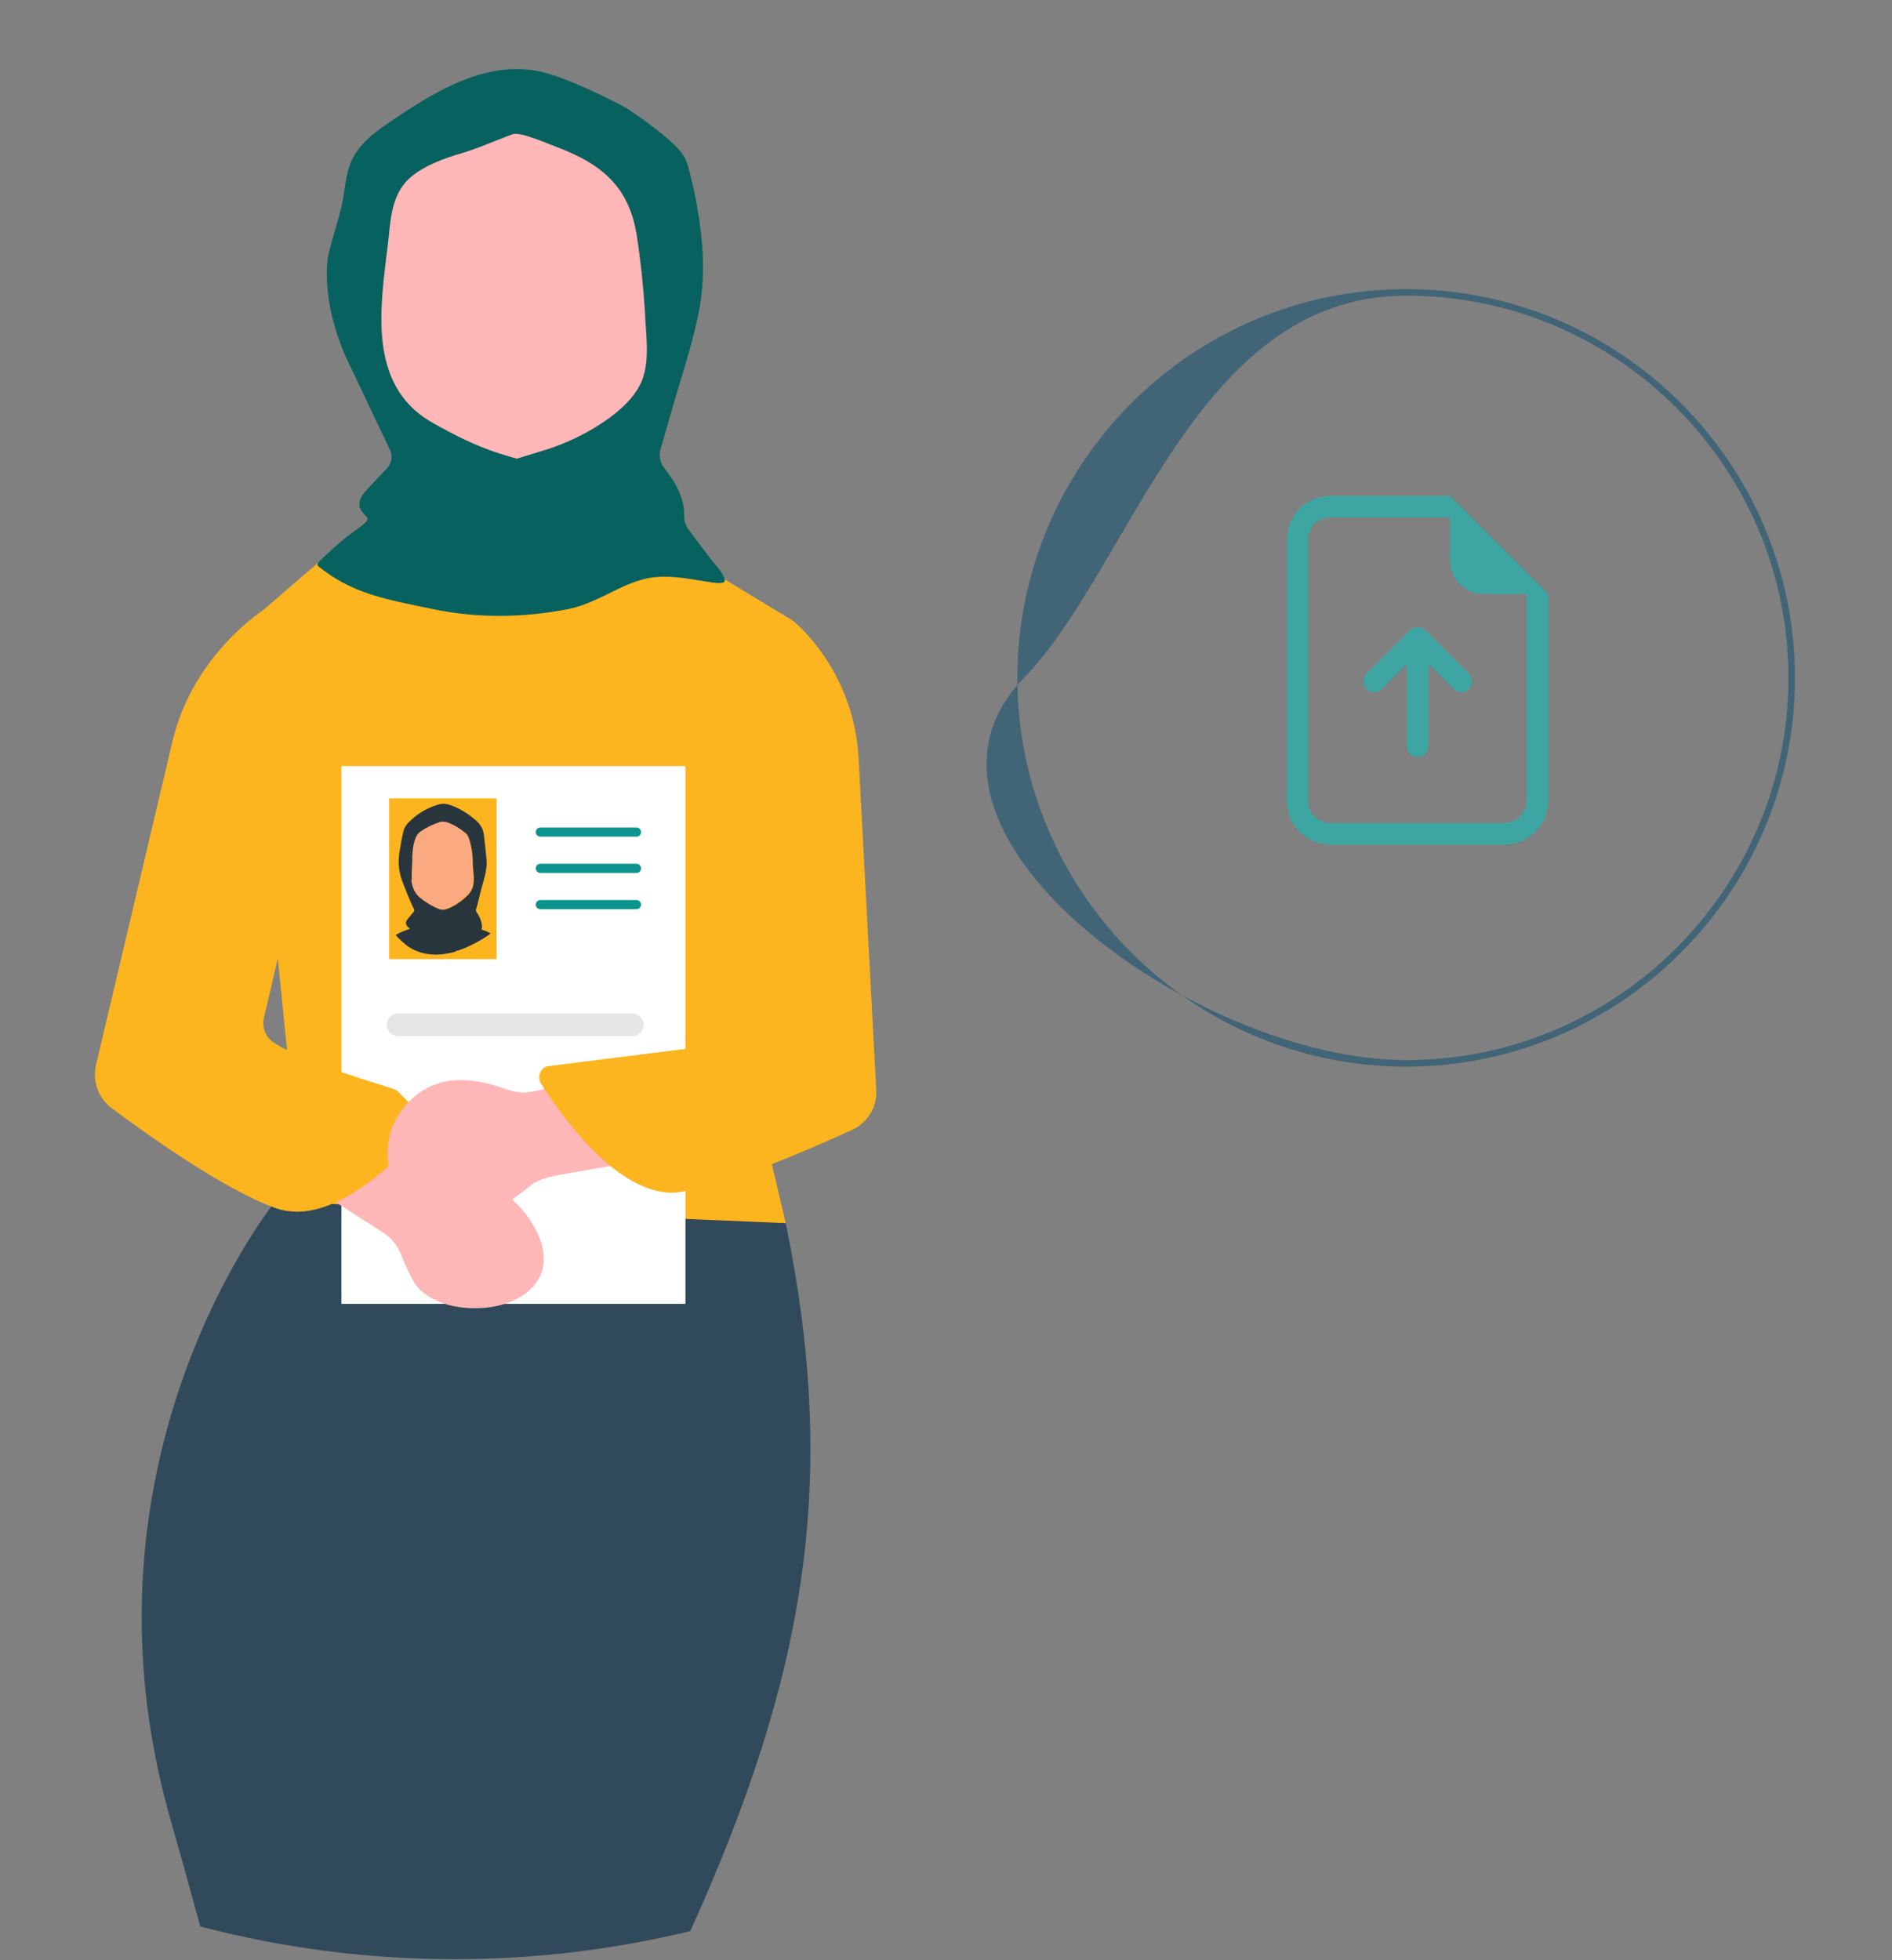 <?xml version="1.0" encoding="utf-8"?>
<!-- Generator: Adobe Illustrator 26.5.0, SVG Export Plug-In . SVG Version: 6.00 Build 0)  -->
<svg version="1.1" id="Layer_1" xmlns="http://www.w3.org/2000/svg" xmlns:xlink="http://www.w3.org/1999/xlink" x="0px" y="0px"
	 viewBox="0 0 579.1 600" enable-background="new 0 0 579.1 600" xml:space="preserve">
<rect x="0" y="0" width="579.1" height="600" fill="#808080" stroke="none"/>
<g id="Layer_1_00000084497203263348596880000013968961361898969256_">
	<path fill="#FFB6B6" d="M156.8,40c25.7,0,46.6,24.9,46.6,50.6s-19.7,51.1-45.4,51.1s-47.8-25.4-47.8-51.1S131.1,40,156.8,40z"/>
	<path fill="#314A5B" d="M211.3,591.1c-23.1,5.6-47.3,8.6-72.1,8.6c-26.9,0-53-3.5-77.9-10c-2.7-10-5.8-21.1-9.3-33.4
		C20.8,446,84.2,367.8,84.2,367.8l15.6-12.3l140.7,18.9C256.9,454.2,246.3,513.5,211.3,591.1L211.3,591.1z"/>
	<polygon fill="#FCB51F" points="188.4,157.1 122.6,150.5 74.8,191.7 89.7,339.8 84.2,367.8 240.5,374.4 231.2,334.9 242.7,190 	"/>
	<rect x="104.5" y="234.5" fill="#FFFFFF" width="105.3" height="164.6"/>
	<path fill="#0B938E" d="M194.8,256.1h-29.4c-0.8,0-1.4-0.6-1.4-1.4s0.6-1.4,1.4-1.4h29.4c0.8,0,1.4,0.6,1.4,1.4
		S195.6,256.1,194.8,256.1z"/>
	<path fill="#0B938E" d="M194.8,267.2h-29.4c-0.8,0-1.4-0.6-1.4-1.4s0.6-1.4,1.4-1.4h29.4c0.8,0,1.4,0.6,1.4,1.4
		S195.6,267.2,194.8,267.2z"/>
	<path fill="#0B938E" d="M194.8,278.3h-29.4c-0.8,0-1.4-0.6-1.4-1.4s0.6-1.4,1.4-1.4h29.4c0.8,0,1.4,0.6,1.4,1.4
		S195.6,278.3,194.8,278.3z"/>
	<path fill="#E6E6E6" d="M193.5,317.2h-71.6c-1.9,0-3.5-1.6-3.5-3.5s1.6-3.5,3.5-3.5h71.6c1.9,0,3.5,1.6,3.5,3.5
		S195.4,317.2,193.5,317.2z"/>
	<path id="b-294" fill="#FFB6B6" d="M130.3,396.2c2,1.5,4.4,2.5,6.8,3.2c8.9,2.4,22.1,1,27.5-7.5c5.1-7.9-0.9-21-13.5-29.1
		c-5-3.3-10.7-5.3-16.6-6l-53.7-33.4l-40.2,4.7c0,0,62.2,39.9,76.7,49.2c2.2,1.4,3.9,3.4,5,5.7c1.3,2.9,2.4,5.9,4,8.7
		C127.2,393.5,128.6,395,130.3,396.2z"/>
	<path fill="#FCB51F" d="M81.1,186.4c0,0-22,13.7-28.3,40.5l-23.4,99c-1.2,5.1,0.7,10.3,4.9,13.4c11.3,8.4,34.3,24.8,49.8,30.4
		c21.3,7.9,47.3-26,47.3-26l-9.8-9.8c-1.1-1.1-26.3-7.4-37.7-14.7c-2.6-1.6-3.8-4.7-3.1-7.7l21.5-92l-21.2-32.2L81.1,186.4z"/>
	<path id="c-295" fill="#FFB6B6" d="M142,374.2c-6.4,1.2-13-0.7-17.6-5.9c-8.1-9.2-7.7-23,1.2-31.5c7.8-7.5,17.5-7.3,27.2-4.1
		c2.9,1,6,2.1,9.1,1.6c1.5-0.2,3-0.6,4.5-0.9c3.2-0.6,6.4-1.2,9.7-1.7c8-1.4,16-2.9,24-4.3c7.3-1.3,14.5-2.6,21.8-3.9l34.5,21.4
		c-8.1,1.4-16.3,2.8-24.4,4.2c-14.9,2.6-29.8,5.2-44.7,7.7c-4.5,0.8-9.1,1.6-13.6,2.4c-4.6,0.8-8.7,1.3-12.3,4.5
		C155.9,368,149,372.8,142,374.2z"/>
	<path fill="#FCB51F" d="M242.7,190c0,0,18.6,14.6,20.1,42.1l5.4,101.6c0.3,5.1-2.6,9.9-7.3,12.1c-12.2,5.6-36.1,16.1-52.2,19
		c-18.2,3.2-36.8-23.1-43.1-33.1c-1.2-1.9-0.4-4.5,1.8-5.3l50-6.3c1.5-0.6,2.5-2.1,2.4-3.7l-4.8-99.8L242.7,190z"/>
	<rect x="119.1" y="244.4" fill="#FCB51F" width="32.9" height="49.2"/>
	<path fill="#426477" d="M430.4,326.5c-65.6,0-119-53.4-119-119s53.4-119,119-119s119,53.4,119,119S496,326.5,430.4,326.5z
		 M430.4,90.5c-64.5,0-84,83-117,117c-44.9,46.3,52.5,117,117,117s117-52.5,117-117S494.9,90.5,430.4,90.5z"/>
	<path fill="#3DA6A2" d="M437.2,228.5c0,1.8-1.5,3.3-3.3,3.3s-3.3-1.5-3.3-3.3v-25.3l-7.6,7.7c-1.3,1.3-3.4,1.3-4.7,0
		s-1.3-3.4,0-4.7l13.3-13.3c1.3-1.3,3.4-1.3,4.7,0l0,0l13.3,13.3c1.3,1.3,1.3,3.4,0,4.7s-3.4,1.3-4.7,0l-7.6-7.7L437.2,228.5
		L437.2,228.5z"/>
	<path fill="#3DA6A2" d="M473.9,245.2v-63.4l-30-30h-36.7c-7.4,0-13.3,6-13.3,13.3v80.1c0,7.4,6,13.3,13.3,13.3h53.4
		C467.9,258.5,473.9,252.5,473.9,245.2z M443.9,171.8c0,5.5,4.5,10,10,10h13.3v63.4c0,3.7-3,6.7-6.7,6.7h-53.4c-3.7,0-6.7-3-6.7-6.7
		v-80.1c0-3.7,3-6.7,6.7-6.7h36.7v13.4H443.9z"/>
	<g>
		<path fill="#29353D" d="M121.1,286.2c1.4-0.8,2.8-1.4,4.4-1.9c-0.2-0.2-0.3-0.3-0.5-0.4c-0.9-0.8-1-1.6-0.2-2.6
			c0.6-0.7,1.2-1.5,1.8-2.2c0.2-0.3,0.3-0.5,0.1-0.8c-1.3-2.7-2.4-5.5-3.5-8.4c-1.1-2.8-1.4-5.6-1-8.6c0.4-2.3,0.7-4.6,1.3-6.9
			c0.2-0.9,0.7-1.7,1.3-2.4c2.6-2.7,5.6-4.6,9.2-5.7c1.3-0.4,2.6-0.3,3.8,0.1c3.1,1.1,5.9,2.9,8.3,5.1c1.1,1.1,1.8,2.4,2,4
			c0.3,2.5,0.6,5,0.8,7.5c0.2,2.1-0.2,4.2-0.8,6.3c-0.6,2-1.1,4-1.6,6.1c-0.2,1-0.5,2-0.8,3c-0.1,0.3,0,0.5,0.1,0.7
			c0.9,1.2,1.5,2.6,1.7,4.1c0,0.4,0.1,0.7-0.1,1.1c-0.1,0.2,0,0.3,0.2,0.3c0.9,0.3,1.7,0.6,2.5,1.1c-0.1,0.2-0.4,0.3-0.5,0.5
			c-0.2,0-0.3,0.2-0.5,0.3c-2.7,1.8-5.6,3.3-8.7,4.4c-0.2,0.1-0.5,0.1-0.7,0.1h-0.1h0.1c0.1,0.1,0,0.2-0.1,0.2
			c-0.2,0-0.4,0.1-0.6,0.2c-0.7,0.2-1.5,0.4-2.3,0.5c-2.2,0.4-4.3,0.4-6.5,0c-2-0.4-3.9-1.2-5.6-2.4
			C123.4,288.5,122.1,287.4,121.1,286.2z M126,267.8c0,0.6,0,1.2,0.1,1.9c0.2,2.1,1,3.9,2.7,5.2c1.7,1.4,3.7,2.6,5.8,3.4
			c0.6,0.2,1.1,0.2,1.7,0.1c0.7-0.2,1.4-0.5,2-0.8c1.8-0.9,3.4-2.1,4.9-3.6c0.8-0.8,1.3-1.7,1.6-2.7c0.2-1,0.3-2.1,0.2-3.2
			c-0.1-1.5-0.3-3.1-0.3-4.6c0-2.2-0.4-4.4-1-6.4c-0.2-0.7-0.5-1.5-1.1-2c-1.7-1.4-3.5-2.5-5.6-3.3c-0.7-0.2-1.4-0.3-2.1-0.1
			c-2.2,0.6-4.2,1.7-6.1,3c-0.7,0.5-1.1,1.1-1.4,1.9c-0.4,1-0.6,2.1-0.8,3.3C126.1,262.5,126.3,265.2,126,267.8z"/>
		<path fill="#FBA981" d="M141.4,290.9L141.4,290.9L141.4,290.9L141.4,290.9L141.4,290.9z"/>
		<path fill="#FBA981" d="M144.6,271.2c-0.2,1.1-0.8,1.9-1.6,2.7c-1.4,1.4-3.1,2.6-4.9,3.6c-0.6,0.3-1.3,0.6-2,0.8
			c-0.6,0.2-1.1,0.1-1.7-0.1c-2.1-0.8-4.1-2-5.8-3.4c-1.6-1.3-2.4-3.2-2.7-5.2c0.2-0.5,0.1-1.1,0.1-1.8c0.3-2.7,0-5.4,0.4-8
			c0.1-1.1,0.4-2.2,0.8-3.3c0.3-0.8,0.8-1.4,1.4-1.9c1.9-1.3,3.9-2.3,6.1-3c0.7-0.2,1.4-0.1,2.1,0.1c2.1,0.7,3.9,1.9,5.6,3.3
			c0.6,0.5,0.9,1.3,1.1,2c0.7,2.1,1,4.3,1,6.4c0,1.5,0.2,3.1,0.3,4.6C144.9,269.1,144.8,270.1,144.6,271.2z"/>
		<path fill="#FBA981" d="M139.8,290.9h-0.1H139.8L139.8,290.9z"/>
		<path fill="#FEFEFE" d="M141.3,291.2c-0.1,0-0.2-0.1-0.1-0.2C141.3,291.1,141.3,291.2,141.3,291.2L141.3,291.2z"/>
		<path fill="#FEFEFE" d="M141.4,290.9L141.4,290.9L141.4,290.9L141.4,290.9L141.4,290.9z"/>
	</g>
</g>
<g id="Hijab">
	<path fill="#07615E" d="M221.8,177.4c-0.6-2.4-3-4.6-4.5-6.6c-1.9-2.6-3.9-5.1-5.8-7.7c-0.8-1-1.5-2-1.9-3.3
		c-0.2-0.9-0.2-1.8-0.2-2.8c-0.2-5.2-2.8-9.5-6-13.6c-1.4-1.8-1.8-3.9-1.2-6c0,0,4.3-14.8,4.3-14.9c2.8-9.6,6-19,7.7-28.8
		c1.7-10,1-19.8-0.7-29.7c-0.5-3.2-1.2-6.4-2-9.6c-0.7-2.8-1.2-5.6-3.1-7.9c-4.7-5.7-16.8-13.5-16.8-13.5s-14.4-7.8-24.3-10.6
		c-17.8-5.1-35.3,6.2-49.2,15.8c-4.2,2.9-8.3,6.2-10.5,11c-1.8,4-2,8.9-2.9,13.2c-1.1,4.9-2.7,9.6-3.9,14.4c-1,3.9-0.9,8.2-0.5,12.2
		c0.6,6.1,2.3,12.3,4.6,18c0.2,0.4,0.3,0.8,0.5,1.3l14,29.5c0.9,1.9,0.5,4.1-1.1,5.7c-1.9,2-4.5,4.7-6.6,7.1c-1.1,1.2-2,2.9-1.6,4.6
		c0.2,0.9,0.9,1.6,1.5,2.3c0.3,0.4,0.9,0.8,0.9,1.4c0,0.4-0.5,0.8-0.8,1.1c-1.7,1.5-3.6,2.8-5.4,4.2c-2.8,2.2-5.4,4.6-8,7.1
		c-0.7,0.7-1.6,1.4-0.9,2c10.4,8.5,20.9,10.2,35.4,13.2c13.5,2.8,27.8,2.6,41.3-0.1c9.8-2,17.7-9.3,27.3-9.8
		C210.7,175.9,222.6,180.5,221.8,177.4z M196.6,116.2c-3.5,9.6-18.7,18.1-29.3,21.4l-9.1,2.8c-7.8-2.1-13.7-4.5-20.7-8.2
		c-3.2-1.7-6.5-3.4-9.3-5.6c-16.3-13-11-37.3-9.2-54.3c0.6-6.3,1.3-13.8,7.1-18.4c4.3-3.4,9.7-5.4,15.2-7c5.4-1.6,10.3-3.9,15.6-5.8
		c2.3-0.9,11.3,3.1,13.5,3.9c15,5.6,22.3,13.2,24.5,27.1c1.2,7.7,2,15.4,2.5,23.2C197.6,101.9,199,109.8,196.6,116.2z"/>
</g>
<g id="Shadows">
</g>
<g id="Layer_4">
</g>
</svg>

